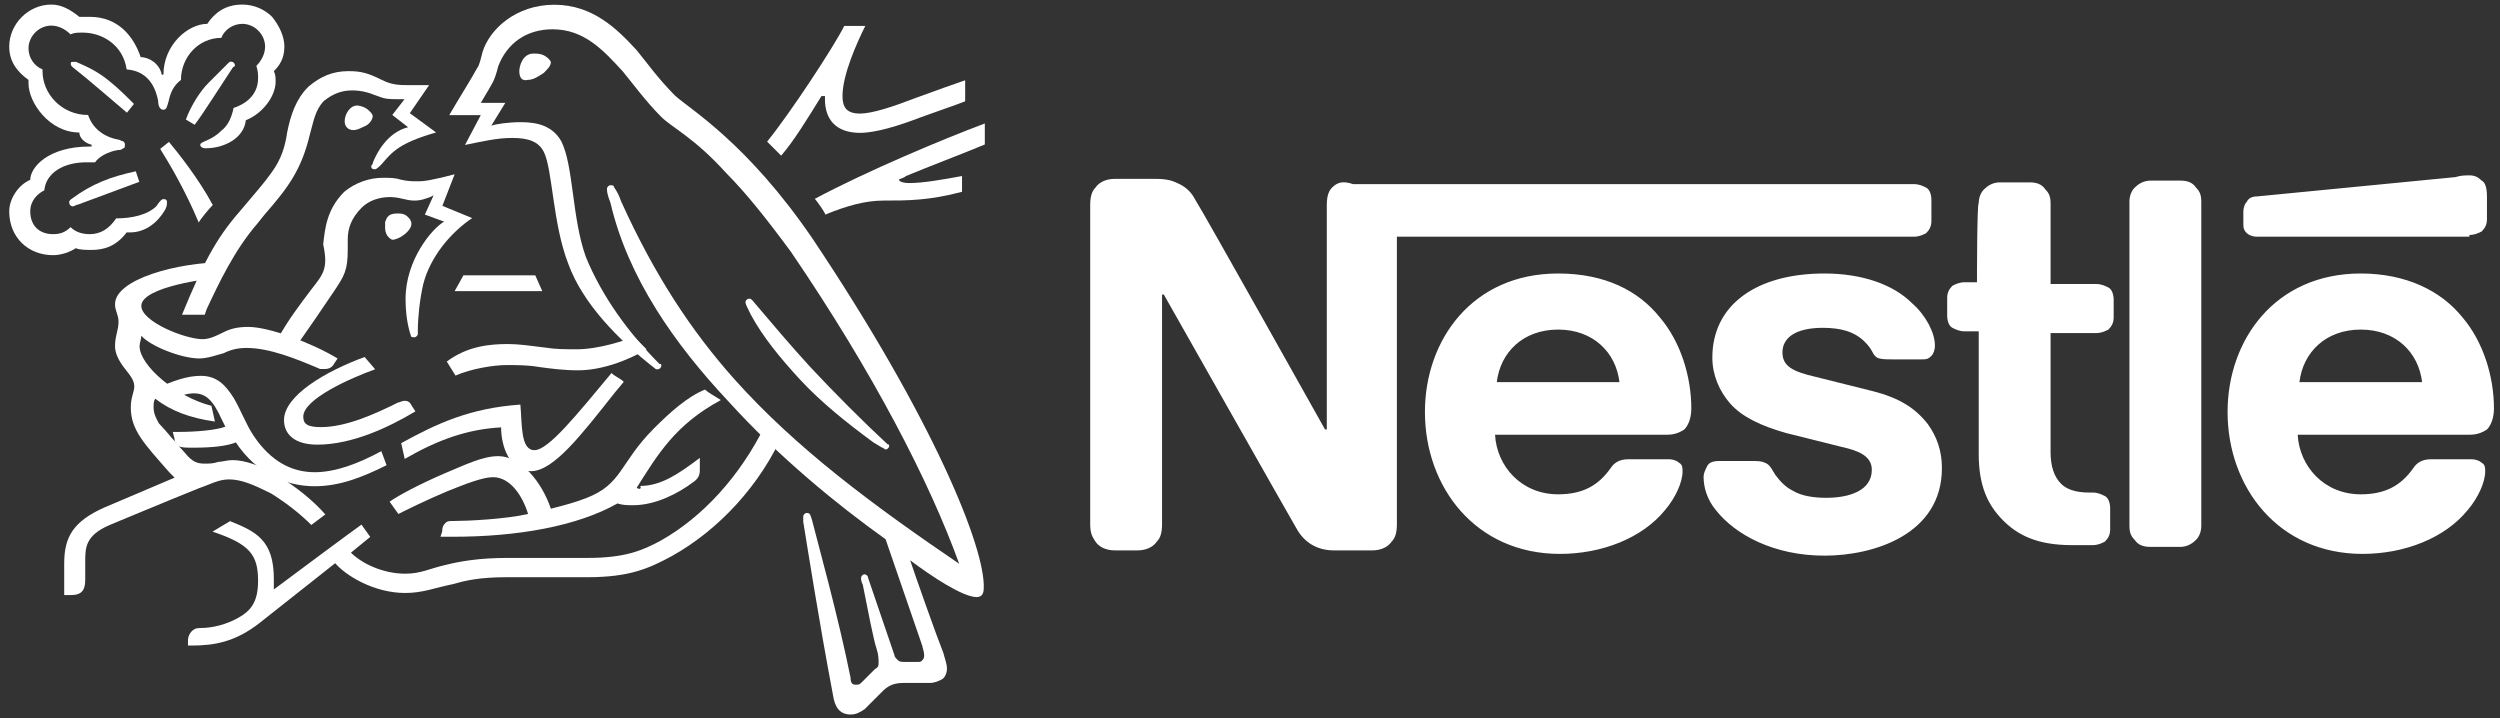 <?xml version="1.0" encoding="utf-8"?>
<!-- Generator: Adobe Illustrator 27.1.1, SVG Export Plug-In . SVG Version: 6.00 Build 0)  -->
<svg version="1.1"
	 id="svg16893" xmlns:cc="http://creativecommons.org/ns#" xmlns:rdf="http://www.w3.org/1999/02/22-rdf-syntax-ns#" xmlns:dc="http://purl.org/dc/elements/1.1/" xmlns:svg="http://www.w3.org/2000/svg"
	 xmlns="http://www.w3.org/2000/svg" xmlns:xlink="http://www.w3.org/1999/xlink" x="0px" y="0px" viewBox="0 0 300 86.2"
	 style="enable-background:new 0 0 300 86.2;" xml:space="preserve">
<rect x="0" y="0" width="300" height="86.2" fill="#333333" stroke="none"/>
<style type="text/css">
	.st0{fill:#FFFFFF;}
</style>
<g id="g15902" transform="matrix(2.103,0,0,-2.103,-945.438,1967.815)">
	<g>
		<g id="g15904">
			<g id="g15910" transform="translate(500.675,698.212)">
				<path id="path15912" class="st0" d="M24.9,226.8c-0.2-0.2-0.3-0.5-0.3-1V213h-0.1c0,0-7,12.5-7.4,13.1c-0.2,0.4-0.5,0.7-0.9,0.9
					c-0.4,0.2-0.7,0.3-1.4,0.3h-2.3c-0.5,0-0.9-0.2-1.1-0.5c-0.2-0.2-0.3-0.5-0.3-1v-18.2c0-0.5,0.1-0.7,0.3-1
					c0.2-0.3,0.6-0.5,1.1-0.5h1.3c0.5,0,0.9,0.2,1.1,0.5c0.2,0.2,0.3,0.5,0.3,1v13.1h0.1c0,0,7.3-12.9,7.6-13.4
					c0.4-0.7,1.1-1.2,2.1-1.2h2.2c0.5,0,0.9,0.2,1.1,0.5c0.2,0.2,0.3,0.5,0.3,1v16.4h29.5c0.3,0,0.5,0.1,0.7,0.2
					c0.2,0.2,0.3,0.4,0.3,0.7v1.2c0,0.3-0.1,0.6-0.3,0.7c-0.2,0.1-0.4,0.2-0.7,0.2H26.1C25.5,227.2,25.2,227.1,24.9,226.8
					 M37.8,221.9c-4.9,0-7.6-3.8-7.6-7.9c0-4.3,2.9-8.1,7.7-8.1c2.4,0,4.7,0.9,6,2.5c0.6,0.7,1,1.6,1,2.2c0,0.2,0,0.4-0.2,0.5
					c-0.1,0.1-0.3,0.2-0.6,0.2h-2.3c-0.5,0-0.8-0.2-1-0.5c-0.7-1-1.6-1.5-3-1.5c-2.1,0-3.5,1.6-3.6,3.4h9.8c0.4,0,0.7,0.1,1,0.3
					c0.2,0.2,0.4,0.6,0.4,1.2c0,1.8-0.6,3.8-1.8,5.2C42.4,220.9,40.5,221.9,37.8,221.9 M53,221.9c-3.9,0-6.4-1.8-6.4-4.8
					c0-1,0.4-1.9,1-2.6c0.7-0.8,1.8-1.3,3.2-1.7l3.2-0.8c0.9-0.2,1.7-0.5,1.7-1.3c0-1.2-1.3-1.6-2.6-1.6c-0.7,0-1.4,0.1-1.9,0.4
					c-0.4,0.2-0.7,0.5-1,0.9c-0.2,0.3-0.3,0.6-0.6,0.7c-0.2,0.1-0.4,0.1-0.8,0.1h-1.8c-0.4,0-0.6-0.1-0.7-0.3
					c-0.1-0.2-0.2-0.4-0.2-0.6c0-0.6,0.2-1.3,0.7-1.9c1.1-1.4,3.3-2.6,6.2-2.6c2.8,0,6.7,1.2,6.7,5c0,1-0.3,1.8-0.8,2.5
					c-0.7,0.9-1.6,1.5-3.2,1.9l-3.2,0.8c-1.3,0.3-1.9,0.6-1.9,1.4c0,0.8,0.7,1.4,2.3,1.4c1,0,1.8-0.2,2.4-0.8
					c0.5-0.5,0.4-0.7,0.7-0.9c0.2-0.1,0.5-0.1,0.9-0.1h1.6c0.3,0,0.4,0,0.6,0.2c0.1,0.1,0.2,0.3,0.2,0.6c0,0.7-0.5,1.7-1.3,2.4
					C56.9,221.3,55.1,221.9,53,221.9 M61.7,221.4H61c-0.3,0-0.5-0.1-0.7-0.2c-0.2-0.2-0.3-0.4-0.3-0.7v-1c0-0.3,0.1-0.6,0.3-0.7
					c0.2-0.1,0.4-0.2,0.7-0.2h0.8v-7c0-1.8,0.5-2.9,1.4-3.8c0.8-0.8,1.9-1.4,3.9-1.4h1.2c0.3,0,0.5,0.1,0.7,0.2
					c0.2,0.2,0.3,0.4,0.3,0.7v1.2c0,0.3-0.1,0.6-0.3,0.7c-0.2,0.1-0.4,0.2-0.7,0.2h-0.2c-0.8,0-1.3,0.2-1.6,0.5
					c-0.4,0.4-0.6,1-0.6,1.8v6.8h2.6c0.3,0,0.5,0.1,0.7,0.2c0.2,0.2,0.3,0.4,0.3,0.7v1c0,0.3-0.1,0.6-0.3,0.7
					c-0.2,0.1-0.4,0.2-0.7,0.2h-2.6v4.6c0,0.4-0.1,0.6-0.3,0.8c-0.2,0.3-0.5,0.4-0.9,0.4H63c-0.4,0-0.7-0.2-0.9-0.4
					c-0.2-0.2-0.3-0.5-0.3-0.8C61.7,226,61.7,221.4,61.7,221.4z M70.4,207.5c0-0.4,0.1-0.6,0.3-0.8c0.2-0.3,0.5-0.4,0.9-0.4h1.7
					c0.4,0,0.7,0.2,0.9,0.4c0.2,0.2,0.3,0.5,0.3,0.8V226c0,0.4-0.1,0.6-0.3,0.8c-0.2,0.3-0.5,0.4-0.9,0.4h-1.7
					c-0.4,0-0.7-0.2-0.9-0.4c-0.2-0.2-0.3-0.5-0.3-0.8V207.5z M34.3,215.7c0.2,1.7,1.5,3,3.5,3c2,0,3.3-1.3,3.5-3
					C41.4,215.7,34.3,215.7,34.3,215.7z M89.8,224.1c0.3,0,0.5,0.1,0.7,0.2c0.2,0.2,0.3,0.4,0.3,0.7v1.3c0,0.5-0.1,0.8-0.3,0.9
					c-0.2,0.2-0.4,0.3-0.7,0.3c-0.2,0-0.5,0-0.8-0.1l-11.3-1.1c-0.3,0-0.5-0.1-0.6-0.3c-0.1-0.1-0.2-0.3-0.2-0.6v-0.7
					c0-0.3,0.1-0.4,0.2-0.5c0.1-0.1,0.3-0.2,0.6-0.2H89.8L89.8,224.1z M83.6,221.9c-4.9,0-7.6-3.8-7.6-7.9c0-4.3,2.9-8.1,7.7-8.1
					c2.4,0,4.7,0.9,6,2.5c0.6,0.7,1,1.6,1,2.2c0,0.2,0,0.4-0.2,0.5c-0.1,0.1-0.3,0.2-0.6,0.2h-2.3c-0.5,0-0.8-0.2-1-0.5
					c-0.7-1-1.6-1.5-3-1.5c-2.1,0-3.5,1.6-3.6,3.4h9.8c0.4,0,0.7,0.1,1,0.3c0.2,0.2,0.4,0.6,0.4,1.2c0,1.8-0.6,3.8-1.8,5.2
					C88.2,220.9,86.2,221.9,83.6,221.9 M80.1,215.7c0.2,1.7,1.5,3,3.5,3c2,0,3.3-1.3,3.5-3H80.1z"/>
			</g>
			<g id="g15914" transform="translate(471,695.347)">
				<path id="path15916" class="st0" d="M24.9,226.8c-3.7,5.4-6.9,7.3-7.8,8.1c-1,1-1.7,2-2.2,2.6c-1.1,1.2-2.5,2.6-4.7,2.6
					c-2.2,0-3.7-1.4-4.1-2.7c-0.1-0.4-0.2-0.8-0.3-0.9c-0.2-0.4-1.2-2-1.6-2.7H6l-0.9-1.7c1,0.2,1.8,0.4,2.7,0.4
					c0.9,0,1.5-0.2,1.8-0.8c0.5-1,0.5-4.1,1.4-6.4c0.8-2.2,2.8-4.3,5-6c0,0,0.1,0,0.1,0c0.1,0,0.2,0.1,0.2,0.2c0,0.1,0,0.1-0.1,0.1
					c-1.8,1.8-3.3,3.9-4.2,6.1c-0.8,2.2-0.7,5.2-1.4,6.6c-0.5,0.9-1.4,1.1-2.3,1.1c-0.7,0-1.4-0.1-1.7-0.2l0.8,1.3H6
					c0.3,0.5,0.6,1,0.7,1.2c0.1,0.2,0.2,0.5,0.3,0.9c0.5,1.3,1.6,2.1,3.1,2.1c1.8,0,2.9-1.2,4-2.4c0.5-0.6,1.3-1.7,2.2-2.6
					c0.6-0.6,1.9-1.2,3.7-3.2c1.1-1.1,2.3-2.6,3.7-4.5c4.7-6.9,7.9-13.1,9.6-17.8l0,0c-5,3.4-9.3,6.6-12.8,10.5
					c-2.5,2.8-4.6,6-6.5,10.2c-0.1,0.3-0.2,0.5-0.4,0.8c0,0.1-0.1,0.1-0.2,0.1c-0.1,0-0.2-0.1-0.2-0.2c0-0.1,0-0.3,0.2-0.8
					c1-4.3,3.7-8.1,6.7-11.3c2.9-3.2,6.2-5.9,9-7.9l2.1-6.1c0-0.1,0.1-0.3,0.1-0.5c0-0.1,0-0.2-0.1-0.3c-0.1-0.1-0.1-0.1-0.3-0.1
					h-0.6c-0.3,0-0.4,0-0.5,0.1c-0.1,0.1-0.2,0.2-0.2,0.3c-0.2,0.6-1.3,3.8-1.5,4.4c0,0.1-0.1,0.2-0.2,0.2c-0.1,0-0.2-0.1-0.2-0.2
					c0-0.1,0-0.2,0.1-0.4c0.3-1.5,0.6-3.1,0.8-3.7c0.1-0.3,0.1-0.6,0.1-0.7c0-0.2,0-0.3-0.2-0.4l-0.7-0.7c-0.2-0.2-0.2-0.2-0.4-0.2
					c-0.2,0-0.3,0.1-0.3,0.4c-0.7,3.5-1.9,7.8-2.2,9c-0.1,0.3-0.1,0.4-0.3,0.4c-0.1,0-0.2-0.1-0.2-0.2c0-0.1,0-0.2,0-0.3
					c0.2-1.2,0.9-5.7,1.7-9.9c0.1-0.7,0.4-1.1,1-1.1c0.3,0,0.5,0.1,0.8,0.3c0.4,0.4,0.5,0.5,1,1c0.3,0.3,0.6,0.5,1.2,0.5h1.5
					c0.3,0,0.5,0.1,0.7,0.2c0.2,0.1,0.3,0.4,0.3,0.6c0,0.3-0.1,0.5-0.2,0.9c-0.4,1-1.6,4.4-1.9,5.3l0,0c1.2-0.9,3-2.1,3.8-2.1
					c0.2,0,0.4,0.1,0.4,0.5C34.8,209.1,31.8,216.5,24.9,226.8"/>
			</g>
			<g id="g15918" transform="translate(437.293,706.757)">
				<path id="path15920" class="st0" d="M24.9,226.8c0.2,0.5,0.7,0.8,1.2,0.8c0.7,0,1.3-0.6,1.3-1.3c0-0.4-0.2-0.8-0.5-1.1
					c0.1-0.3,0.1-0.5,0.1-0.7c0-0.8-0.5-1.4-1.4-1.7c-0.1-0.5-0.3-1-0.7-1.3c-0.6-0.6-1.2-0.6-1.2-0.8c0-0.1,0.1-0.2,0.3-0.2
					c1.1,0,2.2,0.6,2.3,1.6c1,0.4,1.7,1.4,1.7,2.2c0,0.2,0,0.4-0.1,0.6c0.3,0.3,0.6,0.7,0.6,1.4c0,0.6-0.3,1.2-0.7,1.7
					c-0.4,0.4-1,0.7-1.7,0.7c-1,0-1.6-0.5-2-1.1c-1.1,0-2.5-1.2-2.5-2.9h-0.1c-0.1,0.6-0.7,1-1.2,1c-0.4,1.2-1.3,2.3-2.9,2.3
					c-0.2,0-0.4,0-0.6,0c-0.5,0.4-1,0.7-1.6,0.7c-1.3,0-2.4-1.1-2.4-2.4c0-0.8,0.4-1.4,1.1-1.9c0,0,0-0.1,0-0.2
					c0-1.1,1.2-2.8,2.9-2.8c0-0.3,0.3-0.6,0.7-0.7v-0.1h-0.1c-2.4,0-3.4-1.2-3.4-1.9c-0.7-0.3-1.2-1.1-1.2-1.8
					c0-1.5,1.1-2.5,2.5-2.5c0.5,0,1,0.2,1.3,0.4c0.2-0.1,0.6-0.1,0.9-0.1c0.7,0,1.4,0.2,2,1c0.1,0,0.1,0,0.2,0c0.9,0,1.6,0.6,2,1.3
					c0.1,0.2,0.1,0.3,0.1,0.4c0,0.1,0,0.2-0.2,0.2c-0.1,0-0.2-0.1-0.4-0.4c-0.5-0.5-1.4-0.7-2.3-0.7c-0.4-0.6-0.9-0.9-1.5-0.9
					c-0.4,0-0.8,0.1-1.1,0.4c-0.3-0.3-0.6-0.4-1-0.4c-0.8,0-1.3,0.5-1.3,1.3c0,0.6,0.4,1,0.8,1.2c0.1,1,1.1,1.6,2.4,1.6
					c0.2,0,0.3,0,0.5,0c0.2,0.3,0.7,0.6,1.3,0.7c0.1,0,0.2,0,0.3,0.1c0.1,0,0.1,0.1,0.1,0.2c0,0.1,0,0.1-0.1,0.2
					c-0.1,0-0.2,0.1-0.3,0.1c-0.6,0.1-1.4,0.5-1.7,1.4c-1.5,0-2.6,1.2-2.6,2.5v0.1c-0.5,0.2-0.8,0.7-0.8,1.2c0,0.7,0.6,1.3,1.3,1.3
					c0.4,0,0.8-0.2,1.1-0.5c0.2,0.1,0.4,0.1,0.7,0.1c1.1,0,2.3-0.7,2.5-2.1c1.4-0.1,1.7-1.3,1.8-1.8c0-0.3,0.1-0.5,0.3-0.5
					c0.2,0,0.2,0.2,0.3,0.5c0.1,0.5,0.3,0.9,0.7,1.2C22.6,225.7,23.6,226.8,24.9,226.8"/>
			</g>
			<g id="g15922" transform="translate(440.151,699.059)">
				<path id="path15924" class="st0" d="M24.9,226.8c-0.5-0.7-0.8-1-1.8-2.2c-1.4-1.6-2.1-3-3.3-5.9c0.2,0,0.5,0,0.8,0
					c0.2,0,0.3,0,0.5,0l0.1,0.3c0.7,1.5,1.6,3.4,2.9,4.9l0.4,0.5c1.3,1.5,2.1,2.5,2.6,4.6c0.2,0.7,0.3,1.4,0.8,1.9
					c0.5,0.4,1,0.6,1.6,0.6c0.5,0,0.9-0.1,1.4-0.3c0.5-0.2,0.7-0.2,1.2-0.2c0.2,0,0.3,0,0.4,0l-0.7-0.9l0.9-0.7
					c-1.2-0.3-1.8-1.5-2-2c0-0.1-0.1-0.2-0.1-0.2c0-0.1,0-0.2,0.2-0.2c0.1,0,0.2,0.1,0.4,0.3c0.6,0.7,1,1.2,3.1,1.8l-1.5,1.1
					l1.1,1.6h-1c-0.7,0-1.1,0-1.7,0.3c-0.8,0.4-1.2,0.5-1.9,0.5c-0.9,0-1.6-0.3-2.3-0.9c-0.7-0.7-1-1.6-1.2-2.6
					C25.7,228.4,25.5,227.6,24.9,226.8"/>
			</g>
			<g id="g15926" transform="translate(442.409,692.373)">
				<path id="path15928" class="st0" d="M24.9,226.8c-0.6-0.8-1.3-1.7-1.9-2.8c0.2-0.1,0.8-0.4,1-0.5c0.7,1,1.6,2.3,2.2,3.2
					c0.6,0.9,0.8,1.2,0.8,2.4c0,0.2,0,0.4,0,0.6c0,0.6,0.2,1.2,0.8,1.8c0.4,0.4,1,0.6,1.6,0.6c0.6,0,0.9-0.2,1.4-0.2
					c0.4,0,0.6,0.1,0.9,0.2l0.2,0.1l-0.5-1.1l1.1-0.4c-0.7-0.4-2.2-2.2-2.2-4.4c0-0.8,0.1-1.5,0.3-2.1c0-0.1,0.1-0.1,0.2-0.1
					c0.1,0,0.2,0.1,0.2,0.2l0,0.2c0,0.7,0.1,1.7,0.3,2.6c0.4,1.6,1.6,3,2.8,3.8l-1.7,0.7l0.7,1.8l-0.8-0.2c-0.5-0.1-0.8-0.2-1.3-0.2
					c-0.3,0-0.6,0-1,0.1c-0.3,0.1-0.6,0.1-1,0.1c-0.8,0-1.6-0.3-2.2-0.8c-1-1-1.1-2.1-1.2-3C25.9,228,25.6,227.7,24.9,226.8"/>
			</g>
			<g id="g15930" transform="translate(467.603,691.774)">
				<path id="path15932" class="st0" d="M24.9,226.8c-0.1,0.1-0.1,0.1-0.2,0.1c-0.1,0-0.2-0.1-0.2-0.2c0-0.1,0.1-0.3,0.3-0.7
					c0.7-1.3,1.7-2.5,2.8-3.7c1.2-1.3,2.7-2.5,4.2-3.6l0.5-0.3c0.1,0,0.1-0.1,0.2-0.1c0.1,0,0.2,0.1,0.2,0.2c0,0,0,0.1-0.1,0.1
					c-1.4,1.3-3,2.9-4.4,4.4C27.1,224.2,26,225.5,24.9,226.8"/>
			</g>
			<g id="g15934" transform="translate(436.007,696.221)">
				<path id="path15936" class="st0" d="M24.9,226.8c0.1,0.2,0.6,0.8,0.8,1c-0.8,1.5-2,3-2.5,3.6l-0.5-0.4
					C23.2,230.2,24.1,228.7,24.9,226.8"/>
			</g>
			<g id="g15938" transform="translate(428.81,705.087)">
				<path id="path15940" class="st0" d="M24.9,226.8c-0.1,0.1-0.1,0.1-0.1,0.2c0,0.1,0,0.1,0.2,0.1c0,0,0.1,0,0.1,0
					c0.7-0.3,1.3-0.6,1.9-1.1c0.5-0.4,0.9-0.8,1.4-1.3l-0.4-0.5C27.4,224.7,25.8,226.1,24.9,226.8"/>
			</g>
			<g id="g15942" transform="translate(435.772,701.798)">
				<path id="path15944" class="st0" d="M24.9,226.8l-0.5,0.3c0.3,0.8,0.8,1.6,1.3,2.1c0.4,0.4,0.7,0.7,1.1,1.1
					c0.1,0.1,0.1,0.1,0.2,0.1c0.1,0,0.2-0.1,0.2-0.2c0,0,0-0.1-0.1-0.1C26.5,229.2,25.3,227.3,24.9,226.8"/>
			</g>
			<g id="g15946" transform="translate(429.115,697.243)">
				<path id="path15948" class="st0" d="M24.9,226.8c-0.1,0-0.2-0.1-0.3-0.1c-0.1,0-0.2,0.1-0.2,0.2c0,0.1,0,0.1,0.1,0.2
					c1.2,0.9,2.3,1.3,3.7,1.6l0.2-0.6L24.9,226.8z"/>
			</g>
			<g id="g15950" transform="translate(454.299,704.861)">
				<path id="path15952" class="st0" d="M24.9,226.8c0,0.3,0.2,1,0.8,1c0.2,0,0.4,0,0.6-0.1c0.2-0.1,0.4-0.3,0.4-0.4
					c0-0.2-0.2-0.4-0.4-0.6c-0.3-0.2-0.6-0.4-0.9-0.4C25,226.2,24.9,226.5,24.9,226.8"/>
			</g>
			<g id="g15954" transform="translate(444.333,701.995)">
				<path id="path15956" class="st0" d="M24.9,226.8c0,0.4,0.3,0.9,0.7,0.9c0.2,0,0.5-0.1,0.7-0.3c0.1-0.1,0.2-0.2,0.2-0.3
					c0-0.2-0.2-0.5-0.5-0.6c-0.2-0.1-0.4-0.2-0.6-0.2C25.1,226.3,24.9,226.5,24.9,226.8"/>
			</g>
			<g id="g15958" transform="translate(446.641,695.937)">
				<path id="path15960" class="st0" d="M24.9,226.8c0,0.1,0,0.2,0,0.3c0.1,0.3,0.2,0.5,0.7,0.5c0.2,0,0.4,0,0.6-0.2
					c0.1-0.1,0.2-0.2,0.2-0.4c0-0.4-0.7-0.9-1.1-0.9C25.1,226.2,24.9,226.4,24.9,226.8"/>
			</g>
			<g id="g15962" transform="translate(442.772,683.546)">
				<path id="path15964" class="st0" d="M24.9,226.8c-1.3,0-1.9,0.6-1.9,1.4c0,1.4,2.4,2.8,4.6,3.6l0.6-0.7
					c-1.4-0.5-4.1-1.7-4.1-2.7c0-0.4,0.2-0.6,1-0.6c1.4,0,3,0.7,4.4,1.4c0.1,0,0.2,0.1,0.4,0.1c0.2,0,0.3-0.1,0.4-0.3l0.2-0.3
					C29,227.8,26.9,226.8,24.9,226.8"/>
			</g>
			<g id="g15966" transform="translate(446.425,683.173)">
				<path id="path15968" class="st0" d="M24.9,226.8c-1.3-0.7-2.6-1.2-3.8-1.2c-1.3,0-2.5,0.6-3.5,2.1c-0.4,0.6-0.7,1.4-1.1,2.1
					c-0.5,0.8-1,1.3-1.9,1.3c-0.8,0-1.6-0.3-2.5-0.7l0-0.2c0.1-0.3,0.2-0.5,0.5-0.5c0.1,0,0.3,0.1,0.3,0.1c0.5,0.1,0.8,0.3,1.3,0.3
					c0.7,0,1.1-0.4,1.6-1.5l0.2-0.4c-0.5-0.2-1.7-0.3-2.6-0.3h-0.4l0.1-0.4c0-0.2,0.1-0.3,0.2-0.4c0.2-0.1,0.4-0.1,0.9-0.1
					c1.1,0,1.9,0.1,2.4,0.3c1.2-1.8,2.9-2.5,4.5-2.5c1.4,0,2.7,0.5,4.1,1.2L24.9,226.8z"/>
			</g>
			<g id="g15970" transform="translate(447.76,682.731)">
				<path id="path15972" class="st0" d="M24.9,226.8l-0.2,0.9c2,1.1,3.9,2,6.8,2.2c0.1-1.1,0-2.6,0.8-2.6c0.8,0,2.4,2,4.4,4.4
					c0.2-0.2,0.5-0.3,0.7-0.5l-0.5-0.6c-1.9-2.4-3.5-4.5-4.8-4.5c-1.2,0-1.7,1.4-1.7,2.5C28.5,228.5,26.8,227.9,24.9,226.8"/>
			</g>
			<g id="g15974" transform="translate(473.74,702.437)">
				<path id="path15976" class="st0" d="M24.9,226.8c-0.8,0-1,0.4-1,1c0,1.2,0.8,3,1.3,4H24c-0.6-1.2-3.1-5-4.4-6.6l0.8-0.8
					c0.7,0.8,1.5,2.1,2.3,3.4h0.2c0-0.1,0-0.1,0-0.2c0-1.1,0.6-1.9,2-1.9c0.9,0,2.2,0.4,3.5,0.9c1.1,0.4,2,0.7,2.5,0.9v1.2
					c-0.6-0.2-1.7-0.6-2.8-1C26.8,227.2,25.6,226.8,24.9,226.8"/>
			</g>
			<g id="g15978" transform="translate(476.361,698.873)">
				<path id="path15980" class="st0" d="M24.9,226.8c1.2,0.5,3.3,1.3,4.5,1.8v1.2c-2.4-0.9-6.7-2.7-9.7-4.3c0.1-0.1,0.6-0.8,0.6-0.9
					c1.2,0.5,2.3,0.8,3.3,0.8c1.4,0,2.6,0,4.5,0.5v0.9c-1.1-0.2-2.2-0.4-3-0.4c-0.4,0-0.6,0.1-0.6,0.2
					C24.7,226.7,24.8,226.7,24.9,226.8"/>
			</g>
		</g>
	</g>
</g>
<g id="g15982" transform="matrix(2.103,0,0,-2.103,3.246,510)">
	<path id="path15984" class="st0" d="M24.9,226.8l-0.5-0.9h5l-0.4,0.9H24.9z"/>
</g>
<g id="g15986" transform="matrix(2.103,0,0,-2.103,-945.438,1967.815)">
	<g>
		<g id="g15988">
			<g id="g15994" transform="translate(433.13,687.964)">
				<path id="path15996" class="st0" d="M27.8,227.3c0.5,0,1,0.2,1.4,0.3c0.4,0.2,0.8,0.3,1.3,0.3c1.3,0,2.8-0.6,4.2-1.2
					c0.1,0,0.2,0,0.3,0c0.2,0,0.4,0.1,0.5,0.3l0.2,0.3c-1.5,0.9-3.9,1.8-5.1,1.8c-0.6,0-1-0.1-1.4-0.3c-0.4-0.2-0.8-0.4-1.2-0.4
					c-1,0-3.5,1-3.5,1.9c0,1.1,4,1.6,4.5,1.6l0.4,0.9c-2.9,0-6.4-1-6.4-2.4c0-0.4,0.2-0.6,0.2-1c0-0.5-0.2-0.8-0.2-1.4
					c0-0.4,0.2-0.8,0.5-1.2c0.3-0.4,0.6-0.7,0.6-1.1c0-0.3-0.2-0.6-0.2-1.2c0-1.3,0.8-2.1,2.2-3.7l0.3-0.3c-1.2-0.5-3.5-1.5-4-1.7
					c-1.8-0.8-2.3-1.7-2.3-3.2c0-0.6,0-1.2,0-1.8h0.4c0.7,0,0.8,0.4,0.8,0.9c0,0.3,0,0.6,0,1c0,0.8,0,1.5,1.4,2.1
					c0.5,0.2,3.1,1.3,5.1,2.1c0.6,0.2,1.1,0.5,1.7,0.5c0.7,0,1.4-0.3,2.4-0.8c0.8-0.5,1.6-1.1,2.3-1.8l0.8,0.6
					c-0.7,0.8-1.7,1.6-2.7,2.2c-1,0.6-1.9,0.9-2.6,0.9c-0.3,0-0.6-0.1-0.8-0.1c-0.3-0.1-0.5-0.1-0.8-0.1c-0.4,0-0.7,0.1-1.1,0.6
					c-0.2,0.2-1.2,1.4-1.5,1.7c-0.1,0.2-0.3,0.5-0.3,0.9c0,0.2,0,0.4,0.1,0.5c0.9-0.7,2-1.1,3.4-1.3l-0.2,0.9
					c-2,0.5-4.1,2.3-4.1,3.4c0,0.2,0.1,0.4,0.1,0.6C25,228,26.8,227.3,27.8,227.3"/>
			</g>
			<g id="g15998" transform="translate(447.259,687.787)">
				<path id="path16000" class="st0" d="M27.8,227.3c1.2,0.9,2.5,1,3.5,1c0.6,0,1.3-0.1,2.1-0.2c0.6-0.1,1.2-0.1,1.8-0.1
					c1.3,0,2.7,0.5,3.3,0.7c0.2-0.2,0.5-0.5,0.7-0.7c-0.3-0.2-2.1-1.2-3.9-1.2c-0.8,0-1.6,0.1-2.3,0.2c-0.6,0.1-1.2,0.1-1.8,0.1
					c-0.7,0-2-0.2-2.9-0.6L27.8,227.3z"/>
			</g>
			<g id="g16002" transform="translate(465.492,684.282)">
				<path id="path16004" class="st0" d="M27.8,227.3c-1.5-3.1-3.7-5.4-6-6.7c-1.1-0.6-2.1-1-4.2-1H13c-1.6,0-2.7-0.2-3.5-0.4
					c-0.9-0.2-1.4-0.5-2.3-0.5c-1.3,0-2.5,0.6-3.1,1.2l1.1,0.9l-0.5,0.7c-0.3-0.2-4.2-3.1-5-3.7l0,0c0,0.2,0,0.4,0,0.6
					c0,2.2-1,2.7-2.5,3.3l-1-0.6c2.1-0.7,2.6-1.3,2.6-2.8c0-1.2-0.4-1.7-1.1-2.1c-0.7-0.4-1.5-0.6-2.2-0.6c-0.3,0-0.4-0.1-0.5-0.2
					c-0.1-0.1-0.2-0.3-0.2-0.5v-0.3H-5c1.3,0,2.5,0.2,3.9,1.3l4.3,3.4c0.6-0.7,2.2-1.7,4-1.7c1,0,1.7,0.3,2.7,0.5
					c0.7,0.2,1.5,0.4,3.1,0.4h4.6c2.4,0,3.5,0.5,4.8,1.2c2.7,1.5,5.1,4.1,6.4,7.1C28.4,226.9,28.1,227.1,27.8,227.3"/>
			</g>
			<g id="g16006" transform="translate(458.099,680.59)">
				<path id="path16008" class="st0" d="M27.8,227.3c1.2,1.9,2.2,3.6,4.8,5c-0.3,0.2-0.7,0.4-0.9,0.6c-1-0.4-2-1.3-2.9-2.2
					c-2-2-1.8-3.2-3.9-4c-0.5-0.2-1.2-0.4-2-0.6c-0.5,1.5-1.7,3-3,3c-0.9,0-1.9-0.5-3.1-1c-1.4-0.6-2.7-1.3-3.1-1.6l0.5-0.7
					c0.4,0.2,1.6,0.8,2.8,1.3c1,0.4,2,0.8,2.6,0.8c1,0,1.7-1.1,2-2.1c-1.3-0.3-3.5-0.4-4.2-0.4c-0.3,0-0.4,0-0.5-0.1
					c-0.1-0.1-0.2-0.2-0.2-0.5l-0.1-0.3h0.7c3.7,0,7.1,0.6,9.4,1.9c0.3-0.1,0.6-0.1,0.9-0.1c1.3,0,2.6,0.7,3.4,1.3
					c0.3,0.2,0.4,0.4,0.4,0.7c0,0.1,0,0.2,0,0.3l0,0.4c-1.2-0.9-2.2-1.6-3.4-1.6C28.1,227.2,27.9,227.2,27.8,227.3"/>
			</g>
			<g id="g16010" transform="translate(430.062,650.269)">
			</g>
			<g id="g16014" transform="translate(439.074,650.195)">
			</g>
			<g id="g16018" transform="translate(447.474,650.195)">
			</g>
			<g id="g16022" transform="translate(458.094,650.356)">
			</g>
		</g>
	</g>
</g>
</svg>
